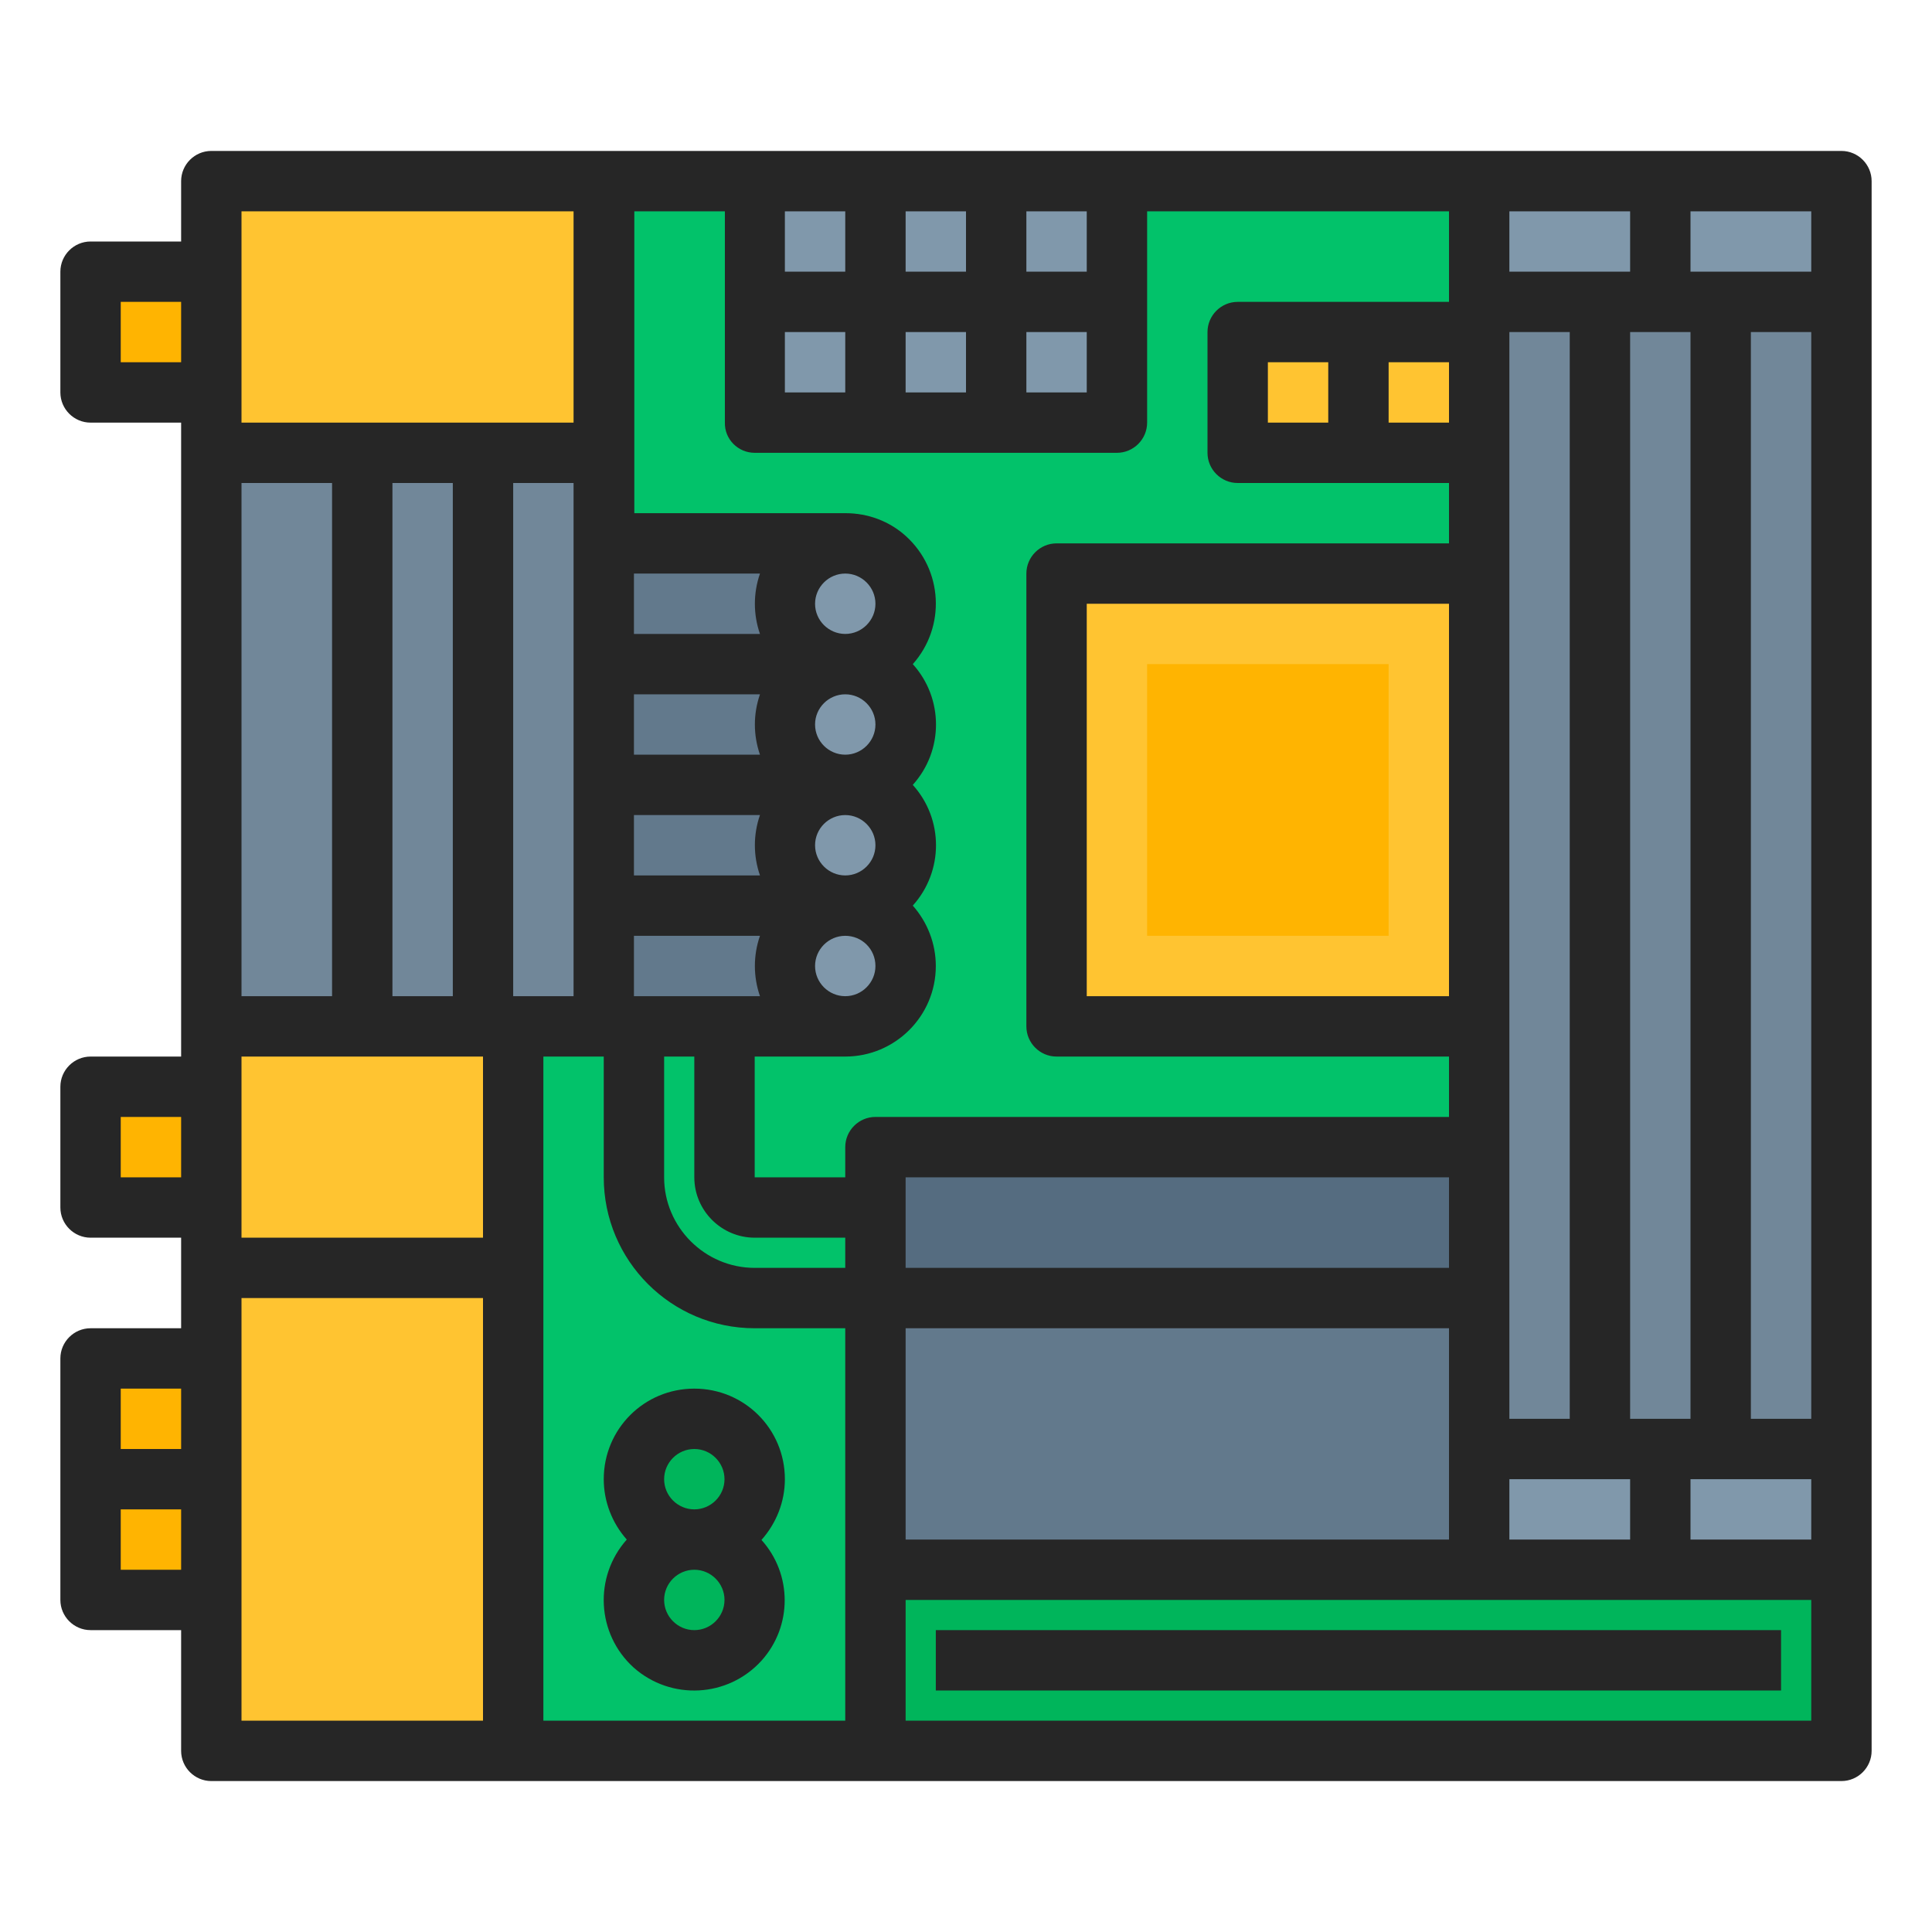 <?xml version="1.0" encoding="utf-8"?>
<!-- Generator: Adobe Illustrator 24.0.1, SVG Export Plug-In . SVG Version: 6.00 Build 0)  -->
<svg version="1.1" id="Layer_1" xmlns="http://www.w3.org/2000/svg" xmlns:xlink="http://www.w3.org/1999/xlink" x="0px" y="0px"
	 viewBox="0 0 512 512" style="enable-background:new 0 0 512 512;" xml:space="preserve">
<style type="text/css">
	.st0{fill:#02C26A;}
	.st1{fill:#718799;}
	.st2{fill:#FFC431;}
	.st3{fill:#FFB401;}
	.st4{fill:#00B55B;}
	.st5{fill:#62798C;}
	.st6{fill:#556C80;}
	.st7{fill:#8098AB;}
	.st8{fill:#262626;}
</style>
<g id="filled_outline">
	<path class="st0" d="M56,48h432v416H56V48z"/>
	<path class="st1" d="M392,80h96v304h-96V80z"/>
	<path class="st2" d="M56,272h80v192H56V272z"/>
	<path class="st2" d="M56,48h104v72H56V48z"/>
	<path class="st3" d="M24,72h32v32H24V72z"/>
	<path class="st3" d="M24,288h32v32H24V288z"/>
	<path class="st3" d="M24,360h32v64H24V360z"/>
	<path class="st1" d="M56,120h104v152H56V120z"/>
	<circle class="st4" cx="184" cy="424" r="16"/>
	<circle class="st4" cx="184" cy="392" r="16"/>
	<path class="st4" d="M232,416h256v48H232V416z"/>
	<path class="st5" d="M232,344h160v72H232V344z"/>
	<path class="st6" d="M232,304h160v40H232V304z"/>
	<path class="st5" d="M160,144h64v128h-64V144z"/>
	<path class="st2" d="M280,152h112v120H280V152z"/>
	<path class="st3" d="M304,176h64v72h-64V176z"/>
	<path class="st2" d="M328,88h64v32h-64V88z"/>
	<g>
		<path class="st7" d="M200,48h96v64h-96V48z"/>
		<path class="st7" d="M392,48h96v32h-96V48z"/>
		<path class="st7" d="M392,384h96v32h-96V384z"/>
		<circle class="st7" cx="224" cy="256" r="16"/>
		<circle class="st7" cx="224" cy="224" r="16"/>
		<circle class="st7" cx="224" cy="192" r="16"/>
		<circle class="st7" cx="224" cy="160" r="16"/>
	</g>
	<path class="st8" d="M24,432h24v32c0,4.4,3.6,8,8,8h432c4.4,0,8-3.6,8-8V48c0-4.4-3.6-8-8-8H56c-4.4,0-8,3.6-8,8v16H24
		c-4.4,0-8,3.6-8,8v32c0,4.4,3.6,8,8,8h24v168H24c-4.4,0-8,3.6-8,8v32c0,4.4,3.6,8,8,8h24v24H24c-4.4,0-8,3.6-8,8v64
		C16,428.4,19.6,432,24,432z M32,416v-16h16v16H32z M64,344h64v112H64V344z M208,88h16v16h-16V88z M240,88h16v16h-16V88z M272,88h16
		v16h-16V88z M288,72h-16V56h16V72z M256,72h-16V56h16V72z M224,72h-16V56h16V72z M200,120h96c4.4,0,8-3.6,8-8V56h80v24h-56
		c-4.4,0-8,3.6-8,8v32c0,4.4,3.6,8,8,8h56v16H280c-4.4,0-8,3.6-8,8v120c0,4.4,3.6,8,8,8h104v16H232c-4.4,0-8,3.6-8,8v8h-24v-32h24
		c13.2,0,24-10.7,24-24c0-5.9-2.2-11.6-6.1-16c8.2-9.1,8.2-22.9,0-32c8.2-9.1,8.2-22.9,0-32c8.8-9.9,8-25-1.8-33.9
		c-4.4-4-10.1-6.1-16-6.1h-56V56h24v56C192,116.4,195.6,120,200,120z M144,280h16v32c0,22.1,17.9,40,40,40h24v104h-80V280z M168,152
		h33.4c-1.8,5.2-1.8,10.8,0,16H168V152z M232,256c0,4.4-3.6,8-8,8s-8-3.6-8-8c0-4.4,3.6-8,8-8C228.4,248,232,251.5,232,256z
		 M216,224c0-4.4,3.6-8,8-8s8,3.6,8,8s-3.6,8-8,8C219.6,232,216,228.4,216,224z M216,192c0-4.4,3.6-8,8-8s8,3.6,8,8s-3.6,8-8,8
		C219.6,200,216,196.4,216,192z M224,168c-4.4,0-8-3.6-8-8s3.6-8,8-8s8,3.6,8,8C232,164.4,228.4,168,224,168z M168,184h33.4
		c-1.8,5.2-1.8,10.8,0,16H168V184z M168,216h33.4c-1.8,5.2-1.8,10.8,0,16H168V216z M168,248h33.4c-1.8,5.2-1.8,10.8,0,16H168V248z
		 M200,328h24v8h-24c-13.2,0-24-10.8-24-24v-32h8v32C184,320.8,191.2,328,200,328z M384,264h-96V160h96V264z M368,96h16v16h-16V96z
		 M432,376V88h16v288H432z M416,376h-16V88h16V376z M384,336H240v-24h144V336z M240,352h144v56H240V352z M400,392h32v16h-32V392z
		 M448,392h32v16h-32V392z M464,376V88h16v288H464z M400,72V56h32v16H400z M336,112V96h16v16H336z M152,264h-16V128h16V264z
		 M120,264h-16V128h16V264z M88,264H64V128h24V264z M64,280h64v48H64V280z M240,456v-32h240v32H240z M480,72h-32V56h32V72z M64,56
		h88v56H64V56z M32,96V80h16v16H32z M32,312v-16h16v16H32z M32,368h16v16H32V368z"/>
	<path class="st8" d="M208,392c0-13.3-10.7-24-24-24c-13.3,0-24,10.7-24,24c0,5.9,2.2,11.6,6.1,16c-8.8,9.9-8,25,1.8,33.9
		c9.9,8.8,25,8,33.9-1.8c8.2-9.1,8.2-22.9,0-32C205.8,403.6,208,397.9,208,392z M184,384c4.4,0,8,3.6,8,8s-3.6,8-8,8s-8-3.6-8-8
		C176,387.6,179.6,384,184,384z M184,432c-4.4,0-8-3.6-8-8s3.6-8,8-8s8,3.6,8,8C192,428.4,188.4,432,184,432z"/>
	<path class="st8" d="M248,432h224v16H248V432z"/>
</g>
</svg>
